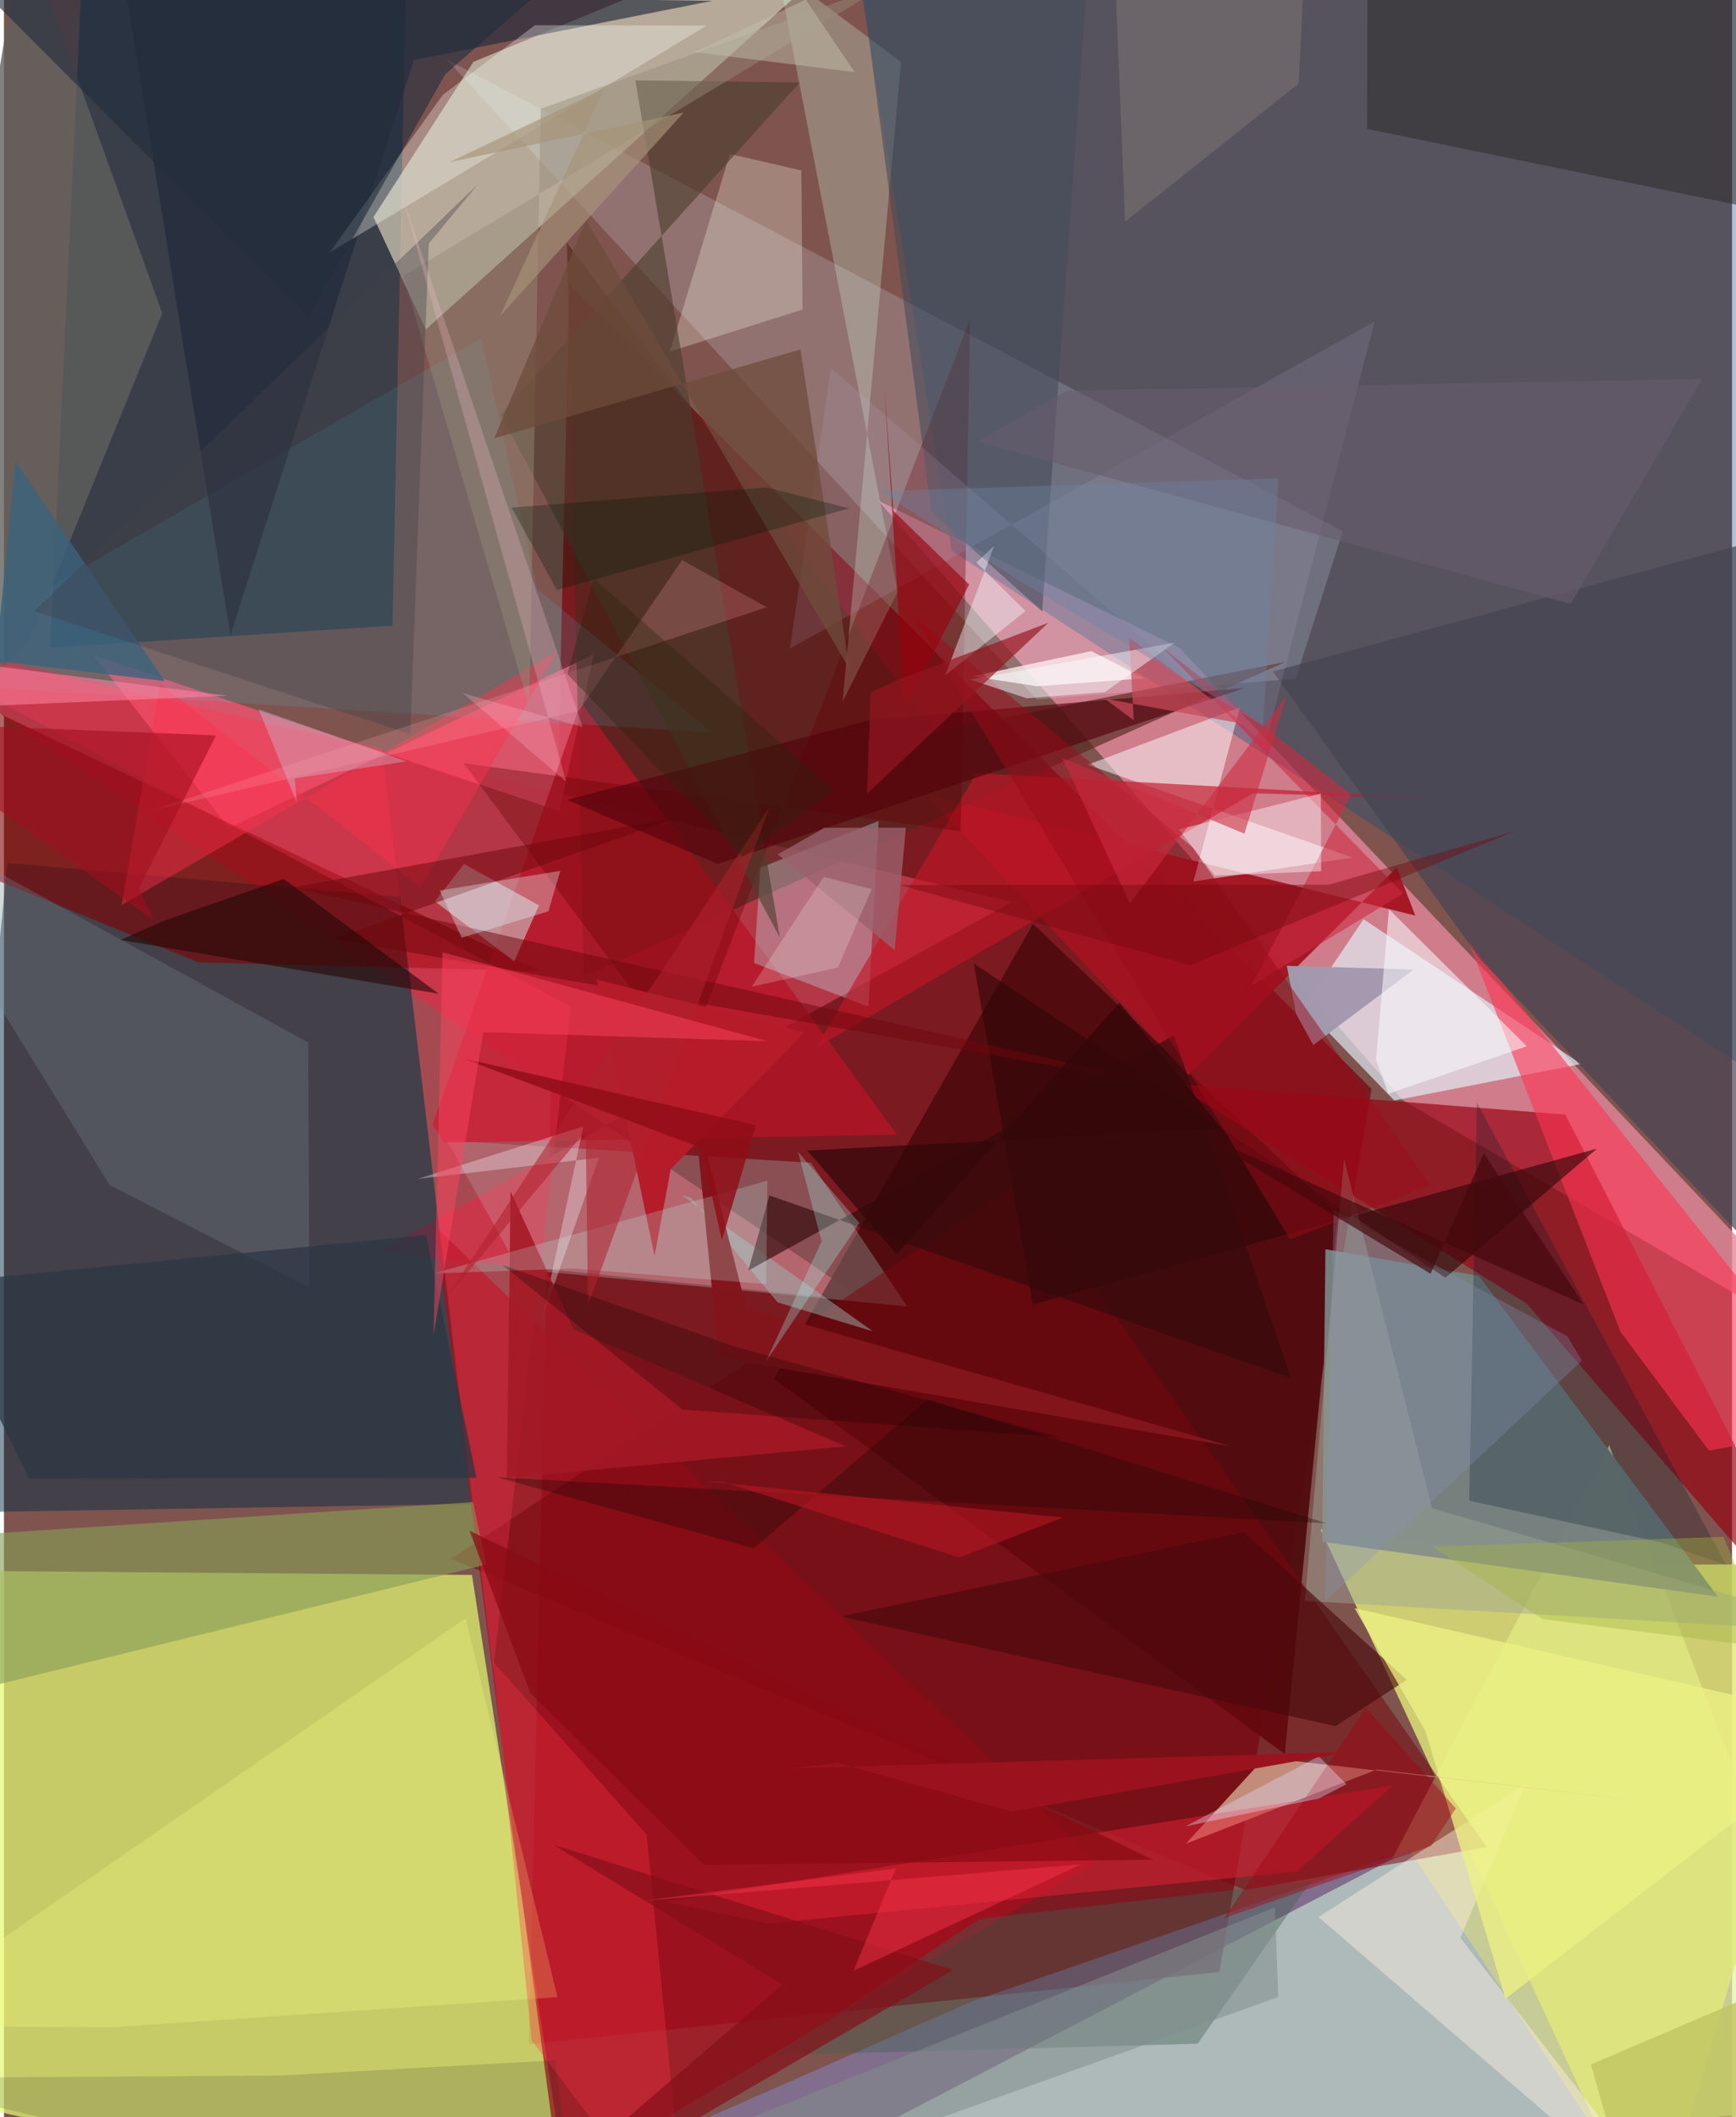 <svg xmlns="http://www.w3.org/2000/svg" width="228" height="278" viewBox="0 0 836 1024"><path fill="#7f544f" d="M0 0h836v1024H0z"/><path fill="#e0f4af" fill-opacity=".745" d="M313.244 1086l358.29-186.763 105.039-200.235L898 1015.38z"/><path fill="#7a020d" fill-opacity=".706" d="M587.959 953.801l73.652-427.098L273.51 137.797l-19.542 850.94z"/><path fill="#e3fa72" fill-opacity=".714" d="M-28.682 1015.338L276.532 1086l-50.111-324.248L-62 759.409z"/><path fill="#e3879b" fill-opacity=".796" d="M898 661.076l-221.393-129.05-253.602-289.864 145.68 71.209z"/><path fill="#1d3646" fill-opacity=".71" d="M22.388 313.275L39.877-58.423 195.59-62l-7.661 364.633z"/><path fill="#c5c0ad" fill-opacity=".792" d="M204.046 159.385L449.85-62 227.097 29.932l-48.346 75.044z"/><path fill="#b33745" d="M487.621 436.238L180.477 605.564l236.433 23.829L-62 304.463z"/><path fill="#002b44" fill-opacity=".475" d="M1.647 417.401l190.101 16.468 34.435 293.547-255.696 4.198z"/><path fill="#e0e87a" fill-opacity=".816" d="M894.853 756.432l-117.027.431-140.9-17.161L797.414 1086z"/><path fill="#004f80" fill-opacity=".325" d="M870.295 534.582L898-62 407.475-49.16l51.01 315.547z"/><path fill="#4f0a0d" fill-opacity=".922" d="M372.555 666.85l247.08 181.546 25.617-261.047-147.44-140.521z"/><path fill="#76807f" fill-opacity=".992" d="M639.29 604.194l-1.556 141.515 191.417 26.568-115.625-155.164z"/><path fill="#970313" fill-opacity=".682" d="M736.591 630.432L898 817.172 755.339 539.089l-189.71-14.931z"/><path fill="#a80f1c" fill-opacity=".729" d="M268.936 1054.892l-23.401-174.517-36.738-286.935L528.26 900.518z"/><path fill="#dbf1ff" fill-opacity=".192" d="M647.686 256.928l-22.754 71.311-125.195 10.081L214.18 28.712z"/><path fill="#829ef8" fill-opacity=".365" d="M806.64 1086H200.014l268.119-117.892 211.834-73.275z"/><path fill="#e4f3fc" fill-opacity=".655" d="M657.716 444.597l105.323 70.026-90.474 17.65-43.5-45.088z"/><path fill="#a31421" fill-opacity=".945" d="M673.782 419.626L572.945 519.914 446.17 384.2l236.588 58.631z"/><path fill="#e5556d" fill-opacity=".867" d="M108.912 400.452l176.394-83.946-16.606 75.775-225.43-75.287z"/><path fill="#50281f" fill-opacity=".639" d="M272.329 117.356l8.18 355.06 339.563-152.321-169.626 33.576z"/><path fill="#b9f3ee" fill-opacity=".243" d="M249.033 613.859l187.899 18.035-46.563-69.522-176.071-10.734z"/><path fill="#7f0001" fill-opacity=".596" d="M94.18 465.485l165.239 4.186L-62 316.773v85.143z"/><path fill="#750910" fill-opacity=".529" d="M492.06 571.302L216.405 753.94l384.14 160.254 116.746-20.845z"/><path fill="#b61525" fill-opacity=".757" d="M207.342 543.924l5.65 8.708 219.045-3.818L279.16 339.619z"/><path fill="#ff3452" fill-opacity=".588" d="M824.833 701.61l-42.784-57.465-74.056-189.921L895.108 688.55z"/><path fill="#fff" fill-opacity=".498" d="M597.946 342.14l-22.515 84.213 77.074-11.588-128.222-44.873z"/><path fill="#c48c7a" fill-opacity=".996" d="M808.5 872.883l-144.314-17.03-92.428 35.888 38.152-41.62z"/><path fill="#c1dee9" fill-opacity=".357" d="M418.187 486.883l-55.307-21.115 3.033-46.102 57.215-22.568z"/><path fill="#46d9fd" fill-opacity=".133" d="M-56.973 329.334l399.633 25.001-84.737-69.426-27.092-121.27z"/><path fill="#d1f5dc" fill-opacity=".278" d="M432.355 286.199l-26.627 53.14L434.03 29.987l-59.933-44.813z"/><path fill="#1f2939" fill-opacity=".631" d="M109.545 307.348L59.127-3.625 342.645.409 198.254 29.042z"/><path fill="#d5f0f3" fill-opacity=".478" d="M258.82 437.9l-11.959 27.048L208.5 435.96l14.075-18.076z"/><path fill="#879d57" fill-opacity=".616" d="M-62 745.382l50.007 71.536 245.41-60.238-6.524-30.162z"/><path fill="#c11727" fill-opacity=".643" d="M470.311 373.949l224.701 12.391-90.678-2.67-211.425 123.012z"/><path fill="#426150" fill-opacity=".388" d="M472.09 928.021l160.222-18.155-54.809 78.618-204.985 5.52z"/><path fill="#001b27" fill-opacity=".263" d="M802.098 746.156l31.08 10.825-120.633-223.676-3.669 192.535z"/><path fill="#2e2c2f" fill-opacity=".549" d="M898 111.293V-16.081L659.828-62l-.393 124.335z"/><path fill="#660003" fill-opacity=".349" d="M329.567 513.233L222.383 369.136l240.5 32.895 4.563-248.045z"/><path fill="#464453" fill-opacity=".698" d="M714.067 463.77L898 658.872V247.926L613.84 324.78z"/><path fill="#74838b" fill-opacity=".314" d="M147.746 622.748l-.55-118.485L-62 389.38 51.123 573.163z"/><path fill="#f5f3de" fill-opacity=".298" d="M386.337 149.724l-64.165 20.288L351.2 74.47l34.554 7.982z"/><path fill="#5f615d" fill-opacity=".788" d="M76.6 151.49L13.149 307.81-62 392.053 9.239-35.077z"/><path fill="#300708" fill-opacity=".627" d="M469.195 466.008l28.5 165 272.978-75.458L697.328 618z"/><path fill="#df2136" fill-opacity=".514" d="M671.712 863.622L625.486 905.2l-255.265 25.14-50.27-10.57z"/><path fill="#fafe80" fill-opacity=".282" d="M223.302 782.763l44.473 183.17-215.051 14.56L-62 979.946z"/><path fill="#4a3c2c" fill-opacity=".6" d="M305.459 38.877l79.542.989-144.729 160.68 135.065 252.892z"/><path fill="#fff1e5" fill-opacity=".439" d="M820.02 1086L635.944 927.206l100.12-64.22-31.489 74.247z"/><path fill="#ff3657" fill-opacity=".306" d="M274.276 486.928L-62 307.528l244.777 54.345 53.835 446.203z"/><path fill="#fdfef5" fill-opacity=".314" d="M157.525 122.172L340.003 12.384l-83.155-.19-44.52 33.694z"/><path fill="#fcedf0" fill-opacity=".784" d="M526.023 314.925l25.72 13.161-52.153 3.828-31.042-4.82z"/><path fill="#9da794" fill-opacity=".459" d="M690.812 729.445L898 789.868l-268.662-15.556 18.985-213.775z"/><path fill="#47080b" fill-opacity=".624" d="M644.13 834.874L404.928 781.78l194.882-40.788 78.845 71.503z"/><path fill="#ff3245" fill-opacity=".325" d="M255.3 986.955L330.515 1086 310.94 887.342l-74.455-83.81z"/><path fill="#eef284" fill-opacity=".753" d="M898 833.85l-244.634-56.055 34.295 59.437 38.763 129.431z"/><path fill="#454c59" fill-opacity=".576" d="M448.652 247.566L407.794-62h119.868l-25.408 357.702z"/><path fill="#c0b2d2" fill-opacity=".149" d="M400.05 178.045l-19.78 135.639L663.097 155.48 610.19 360.163z"/><path fill="#ff304b" fill-opacity=".427" d="M56.902 437.725l210.544-122.519-65.819 113.9L75.514 330.67z"/><path fill="#9ebab6" fill-opacity=".467" d="M327.877 578.121l92.492 65.812-46.11-14.038-41.945-50.647z"/><path fill="#cd2b41" fill-opacity=".592" d="M560.262 313.069l116.665 119.035-73.331 44.629 48.235-92.45z"/><path fill="#6f070d" fill-opacity=".51" d="M159.404 454.094l166.16-58.682-186.145 33.814 430.641 97.3z"/><path fill="#51030a" fill-opacity=".616" d="M418.709 348.3l181.48-15.515-254.83 85.097-72.878-31.014z"/><path fill="#958d79" fill-opacity=".451" d="M193.219 133.387L254.1 341.718l5.573-289.097 167.973-60.43z"/><path fill="#3a637d" fill-opacity=".792" d="M-46.401 741.183L5.68 223.148l72.054 106.268-98.867-11.763z"/><path fill="#280807" fill-opacity=".62" d="M56.405 454.62l153.92 26.022-74.98-55.522-58.602 20.484z"/><path fill="#2a3743" fill-opacity=".737" d="M12.076 715.056l216.52-.295-24.391-117.405L-34.022 620.7z"/><path fill="#fdf9fb" fill-opacity=".427" d="M637.21 421.39l-.124-37.596-68.777 17.386 17.436 22.334z"/><path fill="#312c26" fill-opacity=".165" d="M134.034 1003.832l132.707-7.328L278.135 1086-62 1005.11z"/><path fill="#83161d" fill-opacity=".996" d="M594.06 699.639l-234.981-67.15-25.716-101.269 12.443 125.345z"/><path fill="#faf8ff" fill-opacity=".318" d="M200.095 570.214l80.216-25.408-20.001 93.127 27.513-77.982z"/><path fill="#a41825" fill-opacity=".878" d="M275.682 643.001l-30.606-66.753-1.729 138.57 163.875-15.273z"/><path fill="#b61b29" d="M286.804 473.75l100.53 25.58-64.797 66.199-7.816 41.91z"/><path fill="#c2ecfb" fill-opacity=".286" d="M141.724 388.382l-18.522-45.375 71.47 25.233-54.04 8.266z"/><path fill="#830f18" fill-opacity=".678" d="M229.941 1086L459.18 952.814l-193.397-60.568 110.756 67.642z"/><path fill="#a399ad" fill-opacity=".988" d="M681.928 468.917l-48.524 36.517-8.283-15.033-4.505-23.265z"/><path fill="#f9feff" fill-opacity=".541" d="M663.774 512.56l5.95 16.474 66.989-23-66.695-66.3z"/><path fill="#6e4c3b" fill-opacity=".753" d="M281.634 106.363l-44.436 105.59 148.134-42.925 23.709 154.566z"/><path fill="#350a0b" fill-opacity=".655" d="M370.33 578.176l-10.255 36.329L566.007 500.78l56.625 165.76z"/><path fill="#9b0c19" fill-opacity=".486" d="M622.22 599.446L440.29 298.258l134.674 111.51 115.115 163.43z"/><path fill="#f4f8fe" fill-opacity=".431" d="M494.181 295.522l-23.732-23.464 8.594-8.06-23.696 62.654z"/><path fill="#a5fff7" fill-opacity=".271" d="M384.131 557.084l29.703 34.447-45.272 67.01 26.993-58.098z"/><path fill="#eafcff" fill-opacity=".325" d="M221.434 453.552l-10.644-22.848 58.37-9.504-5.791 19.584z"/><path fill="#212c3d" fill-opacity=".612" d="M213.46 35.922L147.294 153.23-62-56.352 257.802-2.72z"/><path fill="#7d7372" fill-opacity=".565" d="M542.372 107.222l-5.819-144.4L631.362-62 626.33 40.442z"/><path fill="#8692ba" fill-opacity=".294" d="M756.226 646.261l7.158 11.808-124.33 116.6 4.223-189.227z"/><path fill="#890b13" fill-opacity=".714" d="M338.83 901.965l217.149-2.46-330.72-159.144 29.327 78.408z"/><path fill="#444049" fill-opacity=".376" d="M229.329 89.082l-214.69 206.49 181.927 59.505 8.942-237.291z"/><path fill="#99020e" fill-opacity=".631" d="M425.914 186.828l4.403 60.345 36.633 35.563-31.256 59.45z"/><path fill="#1e0604" fill-opacity=".337" d="M639.91 736.79l-193.015-59.96-84.184 72.023-124.153-34.362z"/><path fill="#a10013" fill-opacity=".416" d="M658.866 826.016l43.49 48.638-12.036 18.218-99.9 34.858z"/><path fill="#c9495a" fill-opacity=".714" d="M544.377 308.542l2.186 39.817-14.152-10.466 67.949 12.37z"/><path fill="#695d6e" fill-opacity=".588" d="M757.89 292.087l63.686-108.814-307.494 5.68-43.049 24.69z"/><path fill="#bcfff9" fill-opacity=".212" d="M368.72 621.112l-93.641-7.59-67.338 2.403 161.577-44.843z"/><path fill="#031807" fill-opacity=".298" d="M245.592 245.486l123.376-9.734 39.834 10.121-141.34 39.503z"/><path fill="#c1c562" fill-opacity=".82" d="M767.743 998.542l15.33 53.813 100.454 30.495L898 942.78z"/><path fill="#ffa6b0" fill-opacity=".212" d="M278.008 343.864l50.064-72.966 40.93 22.816-298.298 98.52z"/><path fill="#fd364e" fill-opacity=".427" d="M410.987 953.201l20.5-49.485L308.61 919.39l212.43-17.664z"/><path fill="#af222e" fill-opacity=".553" d="M281.43 547.07l-67.678 80.951 156.433-237.323-87.624 240.667z"/><path fill="#f8fcff" fill-opacity=".471" d="M494.801 337.736l-27.469-9.05 99.106-17.87-33.814 23.9z"/><path fill="#ff85a3" fill-opacity=".541" d="M108.366 336.52l-161.065 6.804-9.301-14.43 35.253-9.572z"/><path fill="#961520" fill-opacity=".675" d="M417.49 383.964l1.79-49.023 13.126-6.092 72.809-27.615z"/><path fill="#cb2b40" fill-opacity=".584" d="M511.988 366.627l32.668 70.364 75.785-100.376-20.339 66.61z"/><path fill="#900d16" fill-opacity=".816" d="M347.286 599.895l16.55-55.688-142.561-32.522 116.08 43.475z"/><path fill="#ff445f" fill-opacity=".475" d="M369.458 503.614L231.92 499.23l-24.128 146.905 4.406-185.562z"/><path fill="#848c8f" fill-opacity=".549" d="M614.898 922.495l1.57 43.38-201.616 72.157-140.7 21.343z"/><path fill="#a3b343" fill-opacity=".396" d="M744.393 783.111l110.042 13.912-22.57-53.703-140.838 4.741z"/><path fill="#a20e1e" fill-opacity=".576" d="M72.548 445.152L-62 349.207l164.582 6.479-37.346 74.102z"/><path fill="#730b10" fill-opacity=".435" d="M640.98 427.886l-207.77.172 140.732 38.762 157.104-64.877z"/><path fill="#170000" fill-opacity=".278" d="M241.058 611.803l87.23 69.94 182.478 13.431-157.828-44.077z"/><path fill="#ffc3d3" fill-opacity=".247" d="M192.79 95.143l79.194 282.97-50.035-42.89 58.04 16.486z"/><path fill="#9a616c" fill-opacity=".784" d="M374.343 413.24l22.505-12.85 39.479-.054-5.413 59.25z"/><path fill="#2c230d" fill-opacity=".357" d="M272.552 326.04l84.91 88.416 44.319-32.22L285.274 279.78z"/><path fill="#b71723" fill-opacity=".584" d="M512.157 733.975l-49.96 19.328-114.524-36.652-8.637-.236z"/><path fill="#e4dffe" fill-opacity=".369" d="M649.482 862.951l-13.35-13.472-64.633 33.9 64.72-13.551z"/><path fill="#43080b" fill-opacity=".671" d="M690.152 616.07l-112.982-68.4L764.3 631l-48.396-73.284z"/><path fill="#9a131e" fill-opacity=".992" d="M380.494 855.308l22.903-2.676 84.15 23.58 162.974-28.868z"/><path fill="#c4c0ae" fill-opacity=".467" d="M334.057 25.212l77.509 9.709L346.177-62h172.757z"/><path fill="#fffff9" fill-opacity=".204" d="M361.77 477.215l34.787-53.114 23.177 5.944-16.245 37.885z"/><path fill="#6e84a1" fill-opacity=".392" d="M616.64 231.277l-192.665 6.313 67.394 43.333 117.692 69.996z"/><path fill="#a69478" fill-opacity=".651" d="M328.788 54.48l-113.3 23.966 74.956-35.698-50.43 110.106z"/><path fill="#330809" fill-opacity=".733" d="M589.066 545.879l-49.413-60.989L431.91 606.72l-43.24-50.226z"/></svg>